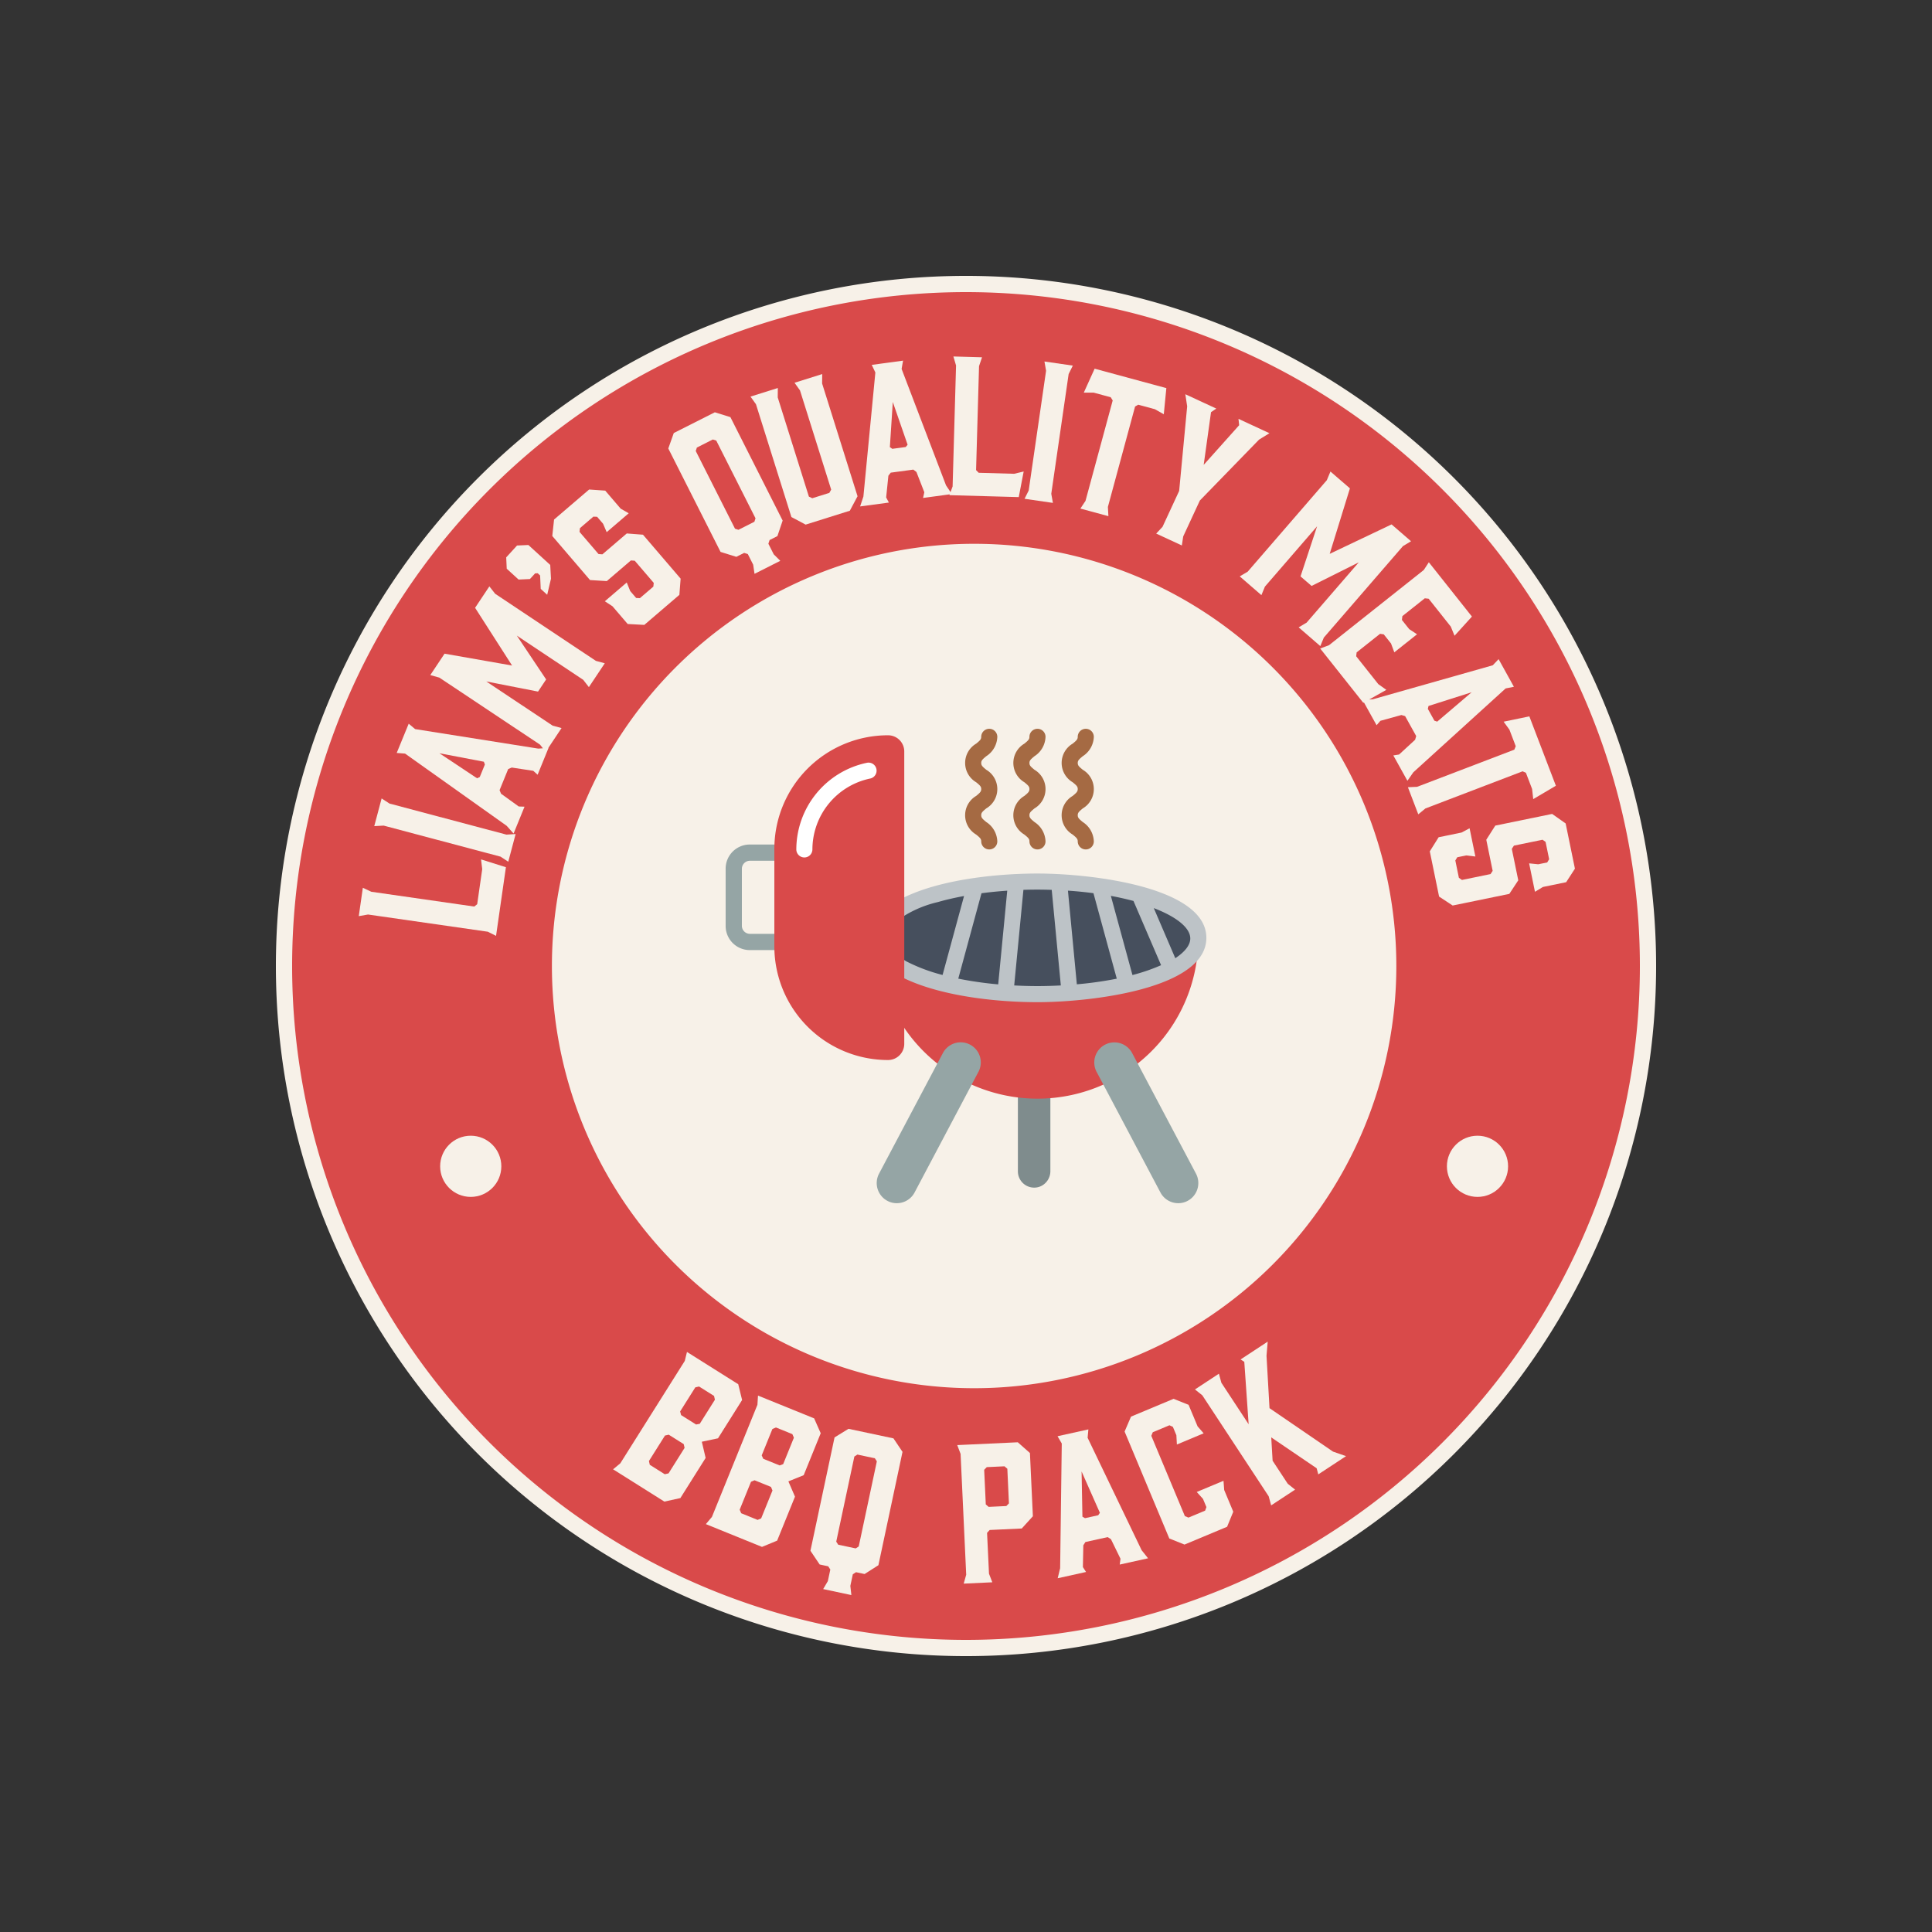 <svg xmlns="http://www.w3.org/2000/svg" width="300" height="300" viewBox="0 0 300 300">
  <rect x="0" y="0" width="300" height="300" fill="#333333" stroke="none"/>
  <g>
    <circle cx="150.88" cy="144.982" r="83.207" fill="#f7f1e8"/>
    <g>
      <path d="M150,44.1A105.9,105.9,0,1,0,255.9,150,105.9,105.9,0,0,0,150,44.1Zm1.261,170.2a64.3,64.3,0,1,1,64.3-64.3A64.3,64.3,0,0,1,151.261,214.3Z" fill="#d94a4a" stroke="#f7f1e8" stroke-miterlimit="10" stroke-width="2.521"/>
      <g>
        <polygon points="74.879 134.962 74.098 140.404 73.645 140.769 57.657 138.472 56.343 137.853 55.711 142.257 57.149 142.005 75.746 144.677 77.027 145.319 78.558 134.661 74.696 133.447 74.879 134.962" fill="#f7f1e8"/>
        <polygon points="60.483 124.777 59.257 123.982 58.115 128.281 59.573 128.199 77.726 133.021 78.924 133.808 80.066 129.51 78.636 129.599 60.483 124.777" fill="#f7f1e8"/>
        <path d="M76.887,92.2l-.9-1.147-2.215,3.326,5.743,8.965-10.486-1.841-2.214,3.325,1.407.392,15.638,10.413.439.563-.715.049-19.122-3.03-1-.839L61.6,116.918l1.3.1,15.779,11.216,1.07,1.2,1.7-4.172-.9-.033-2.743-1.977-.233-.555,1.338-3.28.555-.232,3.344.507.669.61,1.7-4.172-.031,0,2.048-3.076-1.383-.377-10.307-6.863,8.04,1.575,1.257-1.887L80.254,98.7l10.308,6.863.88,1.131,2.467-3.7-1.384-.376ZM74.5,120.652l-.417.2-5.851-3.889,6.9,1.317.16.433Z" fill="#f7f1e8"/>
        <polygon points="80.527 89.993 82.289 89.912 83.091 89.033 83.491 89.015 83.868 89.359 83.963 91.441 84.968 92.358 85.556 89.863 85.439 87.722 82.047 84.627 80.286 84.707 78.604 86.55 78.685 88.311 80.527 89.993" fill="#f7f1e8"/>
        <polygon points="100.047 97.033 105.493 92.368 105.687 89.851 99.843 83.028 97.325 82.834 93.537 86.078 92.938 86.032 89.988 82.589 90.052 82.011 92.14 80.222 92.721 80.247 93.643 81.323 94.205 82.633 97.627 79.701 96.376 78.982 93.979 76.184 91.48 76.011 86.035 80.675 85.758 83.227 91.62 90.071 94.221 90.232 97.966 87.024 98.565 87.07 101.515 90.513 101.451 91.091 99.363 92.88 98.782 92.855 97.86 91.779 97.32 90.451 93.919 93.364 95.105 94.139 97.465 96.894 100.047 97.033" fill="#f7f1e8"/>
        <path d="M114.337,86.465l1.214-.613.572.188.83,1.644.209,1.419,4-2.019-1.017-1.01-.831-1.644.188-.571,1.214-.614.814-2.411-8.113-16.063L111,64.02l-6.375,3.22-.852,2.4L111.888,85.7Zm-6.126-16.971,2.478-1.252.534.175,6.094,12.067-.175.533-2.479,1.252-.534-.176-6.094-12.066Z" fill="#f7f1e8"/>
        <polygon points="122.889 80.285 125.099 81.462 131.964 79.304 133.159 77.058 127.657 59.545 127.673 58.085 123.376 59.435 124.224 60.623 129.065 76.029 128.778 76.534 126.129 77.366 125.605 77.115 120.765 61.71 120.781 60.25 116.538 61.583 117.387 62.772 122.889 80.285" fill="#f7f1e8"/>
        <path d="M158.192,77.19l.764-3.975-1.483.355-5.5-.157L151.565,73l.46-16.144.463-1.376-4.446-.126.413,1.4-.534,18.779-.321.878-.7-1.041L140,57.287,140.225,56l-4.859.657.56,1.182-1.859,19.271-.509,1.527,4.466-.6-.423-.8.347-3.365.364-.478,3.511-.474.479.365,1.226,3.151-.195.885,4.143-.56-.047.129Zm-17.557-7.776-2.078.28-.379-.264.455-7.011,2.3,6.64Z" fill="#f7f1e8"/>
        <polygon points="165.938 58.081 166.587 56.772 162.183 56.133 162.433 57.573 159.735 76.169 159.091 77.45 163.495 78.089 163.241 76.678 165.938 58.081" fill="#f7f1e8"/>
        <polygon points="167.762 78.971 172.113 80.149 172.032 78.717 176.255 63.122 176.742 62.843 179.34 63.546 180.714 64.329 181.11 60.266 169.974 57.25 168.293 60.965 169.82 60.968 172.473 61.686 172.78 62.181 168.556 77.776 167.762 78.971" fill="#f7f1e8"/>
        <polygon points="180.514 81.809 179.532 82.853 183.516 84.699 183.728 83.298 186.312 77.719 195.502 68.267 197.119 67.268 192.311 65.04 192.417 66.026 186.908 72.187 188.047 64.001 188.867 63.444 184.059 61.217 184.343 63.097 183.099 76.23 180.514 81.809" fill="#f7f1e8"/>
        <polygon points="192.506 89.501 195.87 92.412 196.417 91.086 204.517 81.724 201.946 89.502 203.661 90.985 210.987 87.322 202.887 96.684 201.656 97.416 205.018 100.326 205.565 99.002 217.854 84.797 219.106 84.044 216.084 81.43 206.474 86.001 209.615 75.832 206.593 73.219 206.028 74.565 193.739 88.77 192.506 89.501" fill="#f7f1e8"/>
        <path d="M233.794,106.9l1.283-.259L232.7,102.35l-.9.953-18.629,5.283-.562.029,2.663-1.495-1.25-.889-3.434-4.327.069-.6,3.64-2.889.575.087L216,99.925l.507,1.369,3.528-2.8-1.217-.806-1.128-1.42.07-.6,3.483-2.765.6.069,3.435,4.327.582,1.418,2.7-2.976-6.692-8.433-.784,1.2-14.713,11.677L205,100.7l6.693,8.433.1-.054,1.962,3.534.591-.686,3.261-.9.578.166,1.72,3.1-.166.578-2.49,2.29-.894.141,2.188,3.94.919-1.321Zm-11.976,2.724,6.7-2.129-5.348,4.558-.437-.145-1.019-1.835Z" fill="#f7f1e8"/>
        <polygon points="236.942 119.998 237.904 122.513 238.08 124.085 241.596 122.012 237.476 111.236 233.485 112.064 234.382 113.3 235.363 115.868 235.144 116.407 220.053 122.176 218.619 122.239 220.229 126.448 221.338 125.538 236.43 119.769 236.942 119.998" fill="#f7f1e8"/>
        <polygon points="243.112 127.864 241.015 126.386 232.189 128.199 230.789 130.395 231.78 135.225 231.449 135.727 227.009 136.639 226.534 136.303 225.982 133.611 226.285 133.114 227.673 132.83 229.096 132.999 228.196 128.614 226.943 129.277 223.391 130.007 222.018 132.197 223.46 139.219 225.568 140.608 234.367 138.801 235.755 136.694 234.753 131.809 235.084 131.307 239.524 130.395 239.997 130.731 240.551 133.423 240.248 133.92 238.86 134.205 237.442 134.062 238.349 138.475 239.583 137.729 243.192 136.988 244.554 134.886 243.112 127.864" fill="#f7f1e8"/>
        <path d="M111.491,223.34l3.743-5.947-.6-2.452-7.961-5.012-.341,1.392-10.009,15.9-1.123.933,7.961,5.012,2.486-.545,3.925-6.234-.593-2.516Zm-7.68,5.445-.586.133-2.326-1.464-.133-.586,2.491-3.957.585-.133,2.327,1.464.133.587Zm4.275-7.588-2.327-1.464-.147-.563,2.355-3.741.585-.133,2.327,1.464.132.586-2.354,3.741Z" fill="#f7f1e8"/>
        <path d="M127.44,222.553l-1.02-2.31-8.718-3.537-.091,1.431-7.064,17.411-.942,1.116,8.718,3.537,2.352-.972,2.77-6.829-1.025-2.372,2.378-.963Zm-9.247,13.221-.554.234-2.547-1.033-.234-.553,1.758-4.334.553-.234,2.548,1.034.234.554Zm3.419-8.429-.542.208-2.548-1.034-.245-.527,1.662-4.1.554-.234,2.547,1.034.234.554Z" fill="#f7f1e8"/>
        <path d="M131.755,221.866l-2.167,1.335-3.744,17.6,1.43,2.129,1.33.284.327.5-.383,1.8-.726,1.236,4.379.932-.161-1.425.383-1.8.5-.327,1.329.283,2.147-1.369,3.743-17.6-1.407-2.095Zm1.588,18.271-.471.3-2.716-.577-.305-.471,2.813-13.22.47-.305,2.716.578.306.471Z" fill="#f7f1e8"/>
        <path d="M158.042,223.957l-9.4.436.517,1.366.873,18.766-.39,1.38,4.444-.207-.515-1.337-.3-6.34.405-.445,4.982-.232,1.727-1.9-.457-9.821Zm-1.78,9.9-2.746.129-.443-.377-.25-5.377.406-.417,2.745-.128.444.377.249,5.378Z" fill="#f7f1e8"/>
        <path d="M168.884,223.257l.119-1.3-4.788,1.058.656,1.132-.253,19.358-.379,1.564,4.4-.973-.488-.762.067-3.382.323-.507,3.459-.763.507.323,1.483,3.039-.12.9,4.4-.972-1-1.258Zm1.642,12.032-2.048.452-.4-.231-.13-7.025,2.842,6.426Z" fill="#f7f1e8"/>
        <polygon points="189.985 229.937 185.829 231.674 186.798 232.744 187.334 234.024 187.131 234.57 184.543 235.652 183.987 235.423 178.774 222.954 179.002 222.398 181.591 221.316 182.121 221.555 182.667 222.862 182.747 224.303 186.903 222.565 185.961 221.485 184.562 218.139 182.238 217.207 175.623 219.972 174.628 222.291 181.567 238.891 183.93 239.84 190.543 237.075 191.501 234.739 190.092 231.366 189.985 229.937" fill="#f7f1e8"/>
        <polygon points="197.129 218.658 196.663 210.519 196.85 208.327 192.635 211.098 193.213 211.463 193.889 221.16 189.655 214.718 189.271 213.308 185.552 215.752 186.695 216.664 197 232.344 197.384 233.753 201.102 231.31 199.961 230.398 197.61 226.821 197.397 223.196 204.45 227.99 204.702 228.942 209.013 226.109 206.989 225.405 197.129 218.658" fill="#f7f1e8"/>
      </g>
      <circle cx="73.096" cy="181.104" r="4.75" fill="#f7f1e8"/>
      <circle cx="229.425" cy="181.104" r="4.75" fill="#f7f1e8"/>
    </g>
    <g>
      <path d="M120.241,147.529h-3.819a3.746,3.746,0,0,1-3.745-3.746v-8.9a3.746,3.746,0,0,1,3.745-3.746h3.819a1.261,1.261,0,0,1,0,2.522h-3.794a1.249,1.249,0,0,0-1.249,1.248v8.85a1.249,1.249,0,0,0,1.249,1.248h3.794a1.261,1.261,0,0,1,0,2.522Z" fill="#95a5a5"/>
      <ellipse cx="161.105" cy="145.63" rx="24.97" ry="8.739" fill="#464f5d"/>
      <path d="M163.1,168.024V181.8a2.567,2.567,0,0,1-1.683,2.475,2.53,2.53,0,0,1-3.359-2.386V168.024A25.283,25.283,0,0,0,163.1,168.024Z" fill="#7f8c8d"/>
      <path d="M171.33,168.415a25.018,25.018,0,0,1-20.45,0l-5.332-3.271a24.844,24.844,0,0,1-9.413-19.514c0,4.832,11.174,8.74,24.97,8.74s24.97-3.908,24.97-8.74a24.845,24.845,0,0,1-9.414,19.514Z" fill="#d94a4a"/>
      <path d="M151.928,166.443l-1.048,1.972-8.865,16.755a3.122,3.122,0,0,1-2.759,1.661,3.054,3.054,0,0,1-1.461-.363,3.131,3.131,0,0,1-1.3-4.219l9.051-17.1.862-1.623a3.122,3.122,0,1,1,5.518,2.922Z" fill="#95a5a5"/>
      <path d="M184.414,186.468a3.051,3.051,0,0,1-1.461.363,3.122,3.122,0,0,1-2.759-1.661l-8.864-16.755-1.049-1.972a3.122,3.122,0,0,1,5.519-2.922l.861,1.623,9.052,17.1A3.13,3.13,0,0,1,184.414,186.468Z" fill="#95a5a5"/>
      <path d="M137.079,148.848a5.953,5.953,0,0,0,2.643,2.719c5.784,3.052,14.782,4.051,21.383,4.051,8.2,0,26.218-2.052,26.218-9.988,0-7.885-17.806-9.988-26.218-9.988-7.575,0-18.924,1.325-24.049,5.868l1.748,1.811a17.429,17.429,0,0,1,6.827-3.247c1.26-.365,2.629-.676,4.066-.942l-3.334,12.261a26.587,26.587,0,0,1-5.494-2.046c-.575-.291-.921-.549-2.227-2.475Zm38.767,2.555-3.353-12.291c1.249.228,2.421.5,3.511.786l4.29,9.977a29.228,29.228,0,0,1-4.448,1.528Zm-6.054-12.709,3.62,13.275a56.526,56.526,0,0,1-6.2.874L165.829,138.3C167.211,138.389,168.528,138.528,169.792,138.694Zm-17.388.01c1.3-.173,2.631-.306,4-.4L155,152.853a56.6,56.6,0,0,1-6.2-.89Zm5.08,14.321,1.432-14.851q1.092-.035,2.189-.035c.749,0,1.48.017,2.206.039l1.414,14.842c-1.173.06-2.372.1-3.62.1-1.223,0-2.429-.035-3.621-.1Zm25.014-4.236-3.34-7.78c3.587,1.378,5.668,3.088,5.668,4.719,0,1.022-.834,2.076-2.323,3.061Z" fill="#bdc3c7"/>
      <path d="M140.413,116.67V162.1a2.514,2.514,0,0,1-2.541,2.5,17.65,17.65,0,0,1-17.631-17.65V131.823a17.649,17.649,0,0,1,17.631-17.649A2.513,2.513,0,0,1,140.413,116.67Z" fill="#d94a4a"/>
      <path d="M124.9,133.145a1.248,1.248,0,0,1-1.248-1.248,13.773,13.773,0,0,1,10.987-13.456,1.248,1.248,0,0,1,.5,2.445,11.273,11.273,0,0,0-8.989,11.011A1.249,1.249,0,0,1,124.9,133.145Z" fill="#fff"/>
      <g>
        <path d="M153.614,131.9a1.249,1.249,0,0,1-1.249-1.249c0-.374-.158-.549-.788-1.061a3.484,3.484,0,0,1,0-6c.625-.512.788-.692.788-1.064s-.158-.547-.788-1.059a3.48,3.48,0,0,1,0-5.993c.624-.51.786-.688.786-1.057a1.249,1.249,0,1,1,2.5,0,3.712,3.712,0,0,1-1.709,3c-.624.512-.788.689-.788,1.059s.159.547.787,1.057a3.48,3.48,0,0,1,0,5.992c-.624.512-.788.689-.788,1.061s.159.551.788,1.064a3.724,3.724,0,0,1,1.709,3A1.249,1.249,0,0,1,153.614,131.9Z" fill="#a56a43"/>
        <path d="M161.1,131.9a1.249,1.249,0,0,1-1.249-1.249c0-.374-.158-.549-.788-1.061a3.484,3.484,0,0,1,0-6c.625-.512.788-.692.788-1.064s-.158-.547-.788-1.059a3.48,3.48,0,0,1,0-5.993c.624-.51.786-.688.786-1.057a1.249,1.249,0,1,1,2.5,0,3.712,3.712,0,0,1-1.709,3c-.624.512-.788.689-.788,1.059s.159.547.787,1.057a3.48,3.48,0,0,1,0,5.992c-.624.512-.788.689-.788,1.061s.159.551.788,1.064a3.724,3.724,0,0,1,1.709,3A1.249,1.249,0,0,1,161.1,131.9Z" fill="#a56a43"/>
        <path d="M168.6,131.9a1.249,1.249,0,0,1-1.249-1.249c0-.374-.158-.549-.788-1.061a3.484,3.484,0,0,1,0-6c.625-.512.788-.692.788-1.064s-.158-.547-.788-1.059a3.48,3.48,0,0,1,0-5.993c.624-.51.786-.688.786-1.057a1.249,1.249,0,1,1,2.5,0,3.712,3.712,0,0,1-1.709,3c-.624.512-.788.689-.788,1.059s.159.547.787,1.057a3.48,3.48,0,0,1,0,5.992c-.624.512-.788.689-.788,1.061s.159.551.788,1.064a3.724,3.724,0,0,1,1.709,3A1.249,1.249,0,0,1,168.6,131.9Z" fill="#a56a43"/>
      </g>
    </g>
  </g>
</svg>
